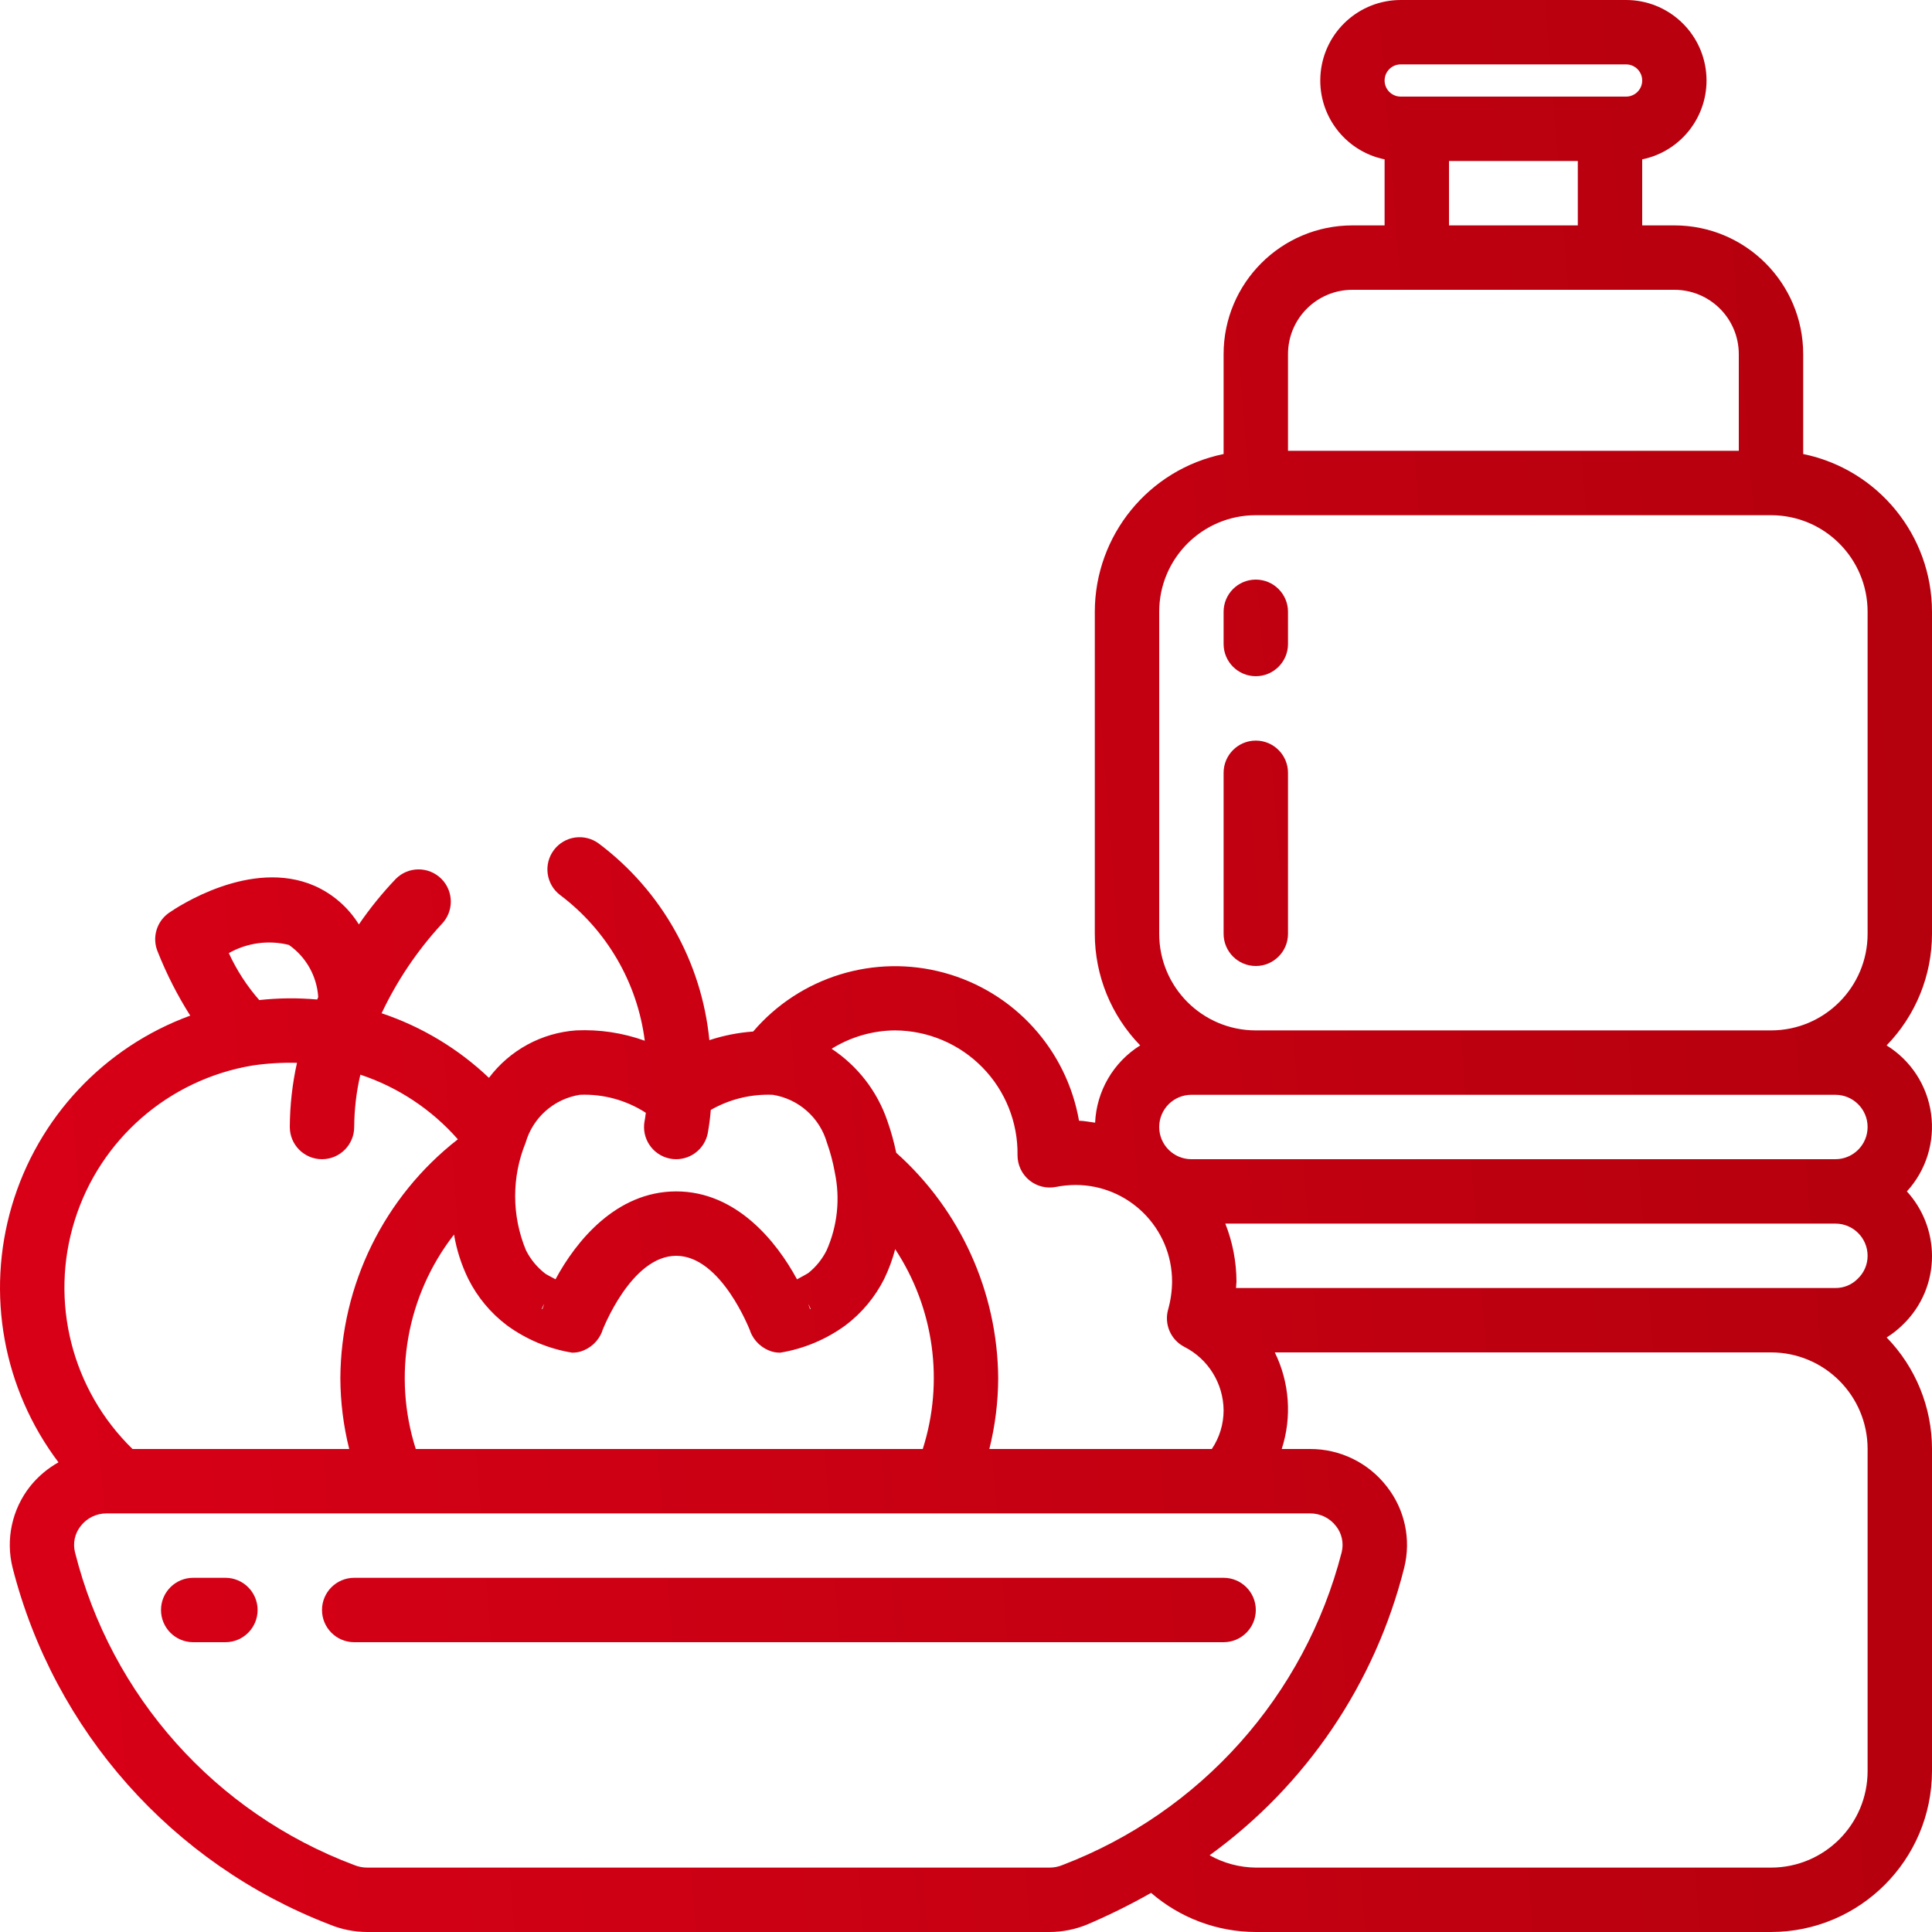 <?xml version="1.0" encoding="UTF-8"?> <svg xmlns="http://www.w3.org/2000/svg" width="60" height="60" viewBox="0 0 60 60" fill="none"><path d="M56 14.1V11C56 8.791 54.209 7 52 7H51V4.949C52.256 4.691 53.114 3.525 52.985 2.249C52.856 0.973 51.782 0.001 50.5 0H43.5C42.217 0.001 41.144 0.973 41.015 2.249C40.886 3.525 41.743 4.691 43 4.949V7H42C39.791 7 38 8.791 38 11V14.1C35.673 14.578 34.003 16.625 34 19V29C34.001 30.295 34.507 31.538 35.41 32.466C34.577 32.987 34.053 33.885 34.01 34.866C33.843 34.846 33.681 34.809 33.51 34.805C33.122 32.594 31.494 30.804 29.328 30.212C27.162 29.619 24.849 30.329 23.39 32.035C22.927 32.068 22.471 32.158 22.03 32.303C21.792 29.878 20.548 27.664 18.6 26.2C18.158 25.869 17.531 25.958 17.2 26.4C16.869 26.842 16.958 27.469 17.4 27.8C18.848 28.891 19.795 30.522 20.024 32.321C19.341 32.075 18.616 31.966 17.891 32C16.818 32.076 15.831 32.614 15.185 33.473C14.234 32.569 13.096 31.884 11.851 31.467C12.328 30.459 12.953 29.529 13.708 28.707C14.098 28.316 14.098 27.683 13.707 27.292C13.316 26.902 12.683 26.902 12.293 27.293C11.873 27.733 11.489 28.207 11.145 28.709C10.816 28.18 10.336 27.761 9.766 27.509C7.788 26.649 5.504 28.171 5.25 28.347C4.865 28.614 4.716 29.113 4.894 29.547C5.169 30.242 5.508 30.91 5.908 31.541C3.23 32.521 1.175 34.712 0.368 37.447C-0.439 40.182 0.098 43.138 1.816 45.414C1.478 45.603 1.179 45.856 0.937 46.158C0.373 46.871 0.171 47.805 0.391 48.687C1.683 53.752 5.347 57.88 10.224 59.762C10.6 59.919 11.004 60 11.412 60H32.59C32.996 60 33.399 59.919 33.774 59.763C34.45 59.474 35.109 59.148 35.748 58.785C36.651 59.566 37.805 59.998 39 60H55C57.76 59.997 59.996 57.76 60 55V45C59.999 43.706 59.494 42.464 58.592 41.536C58.779 41.42 58.952 41.282 59.108 41.126C59.682 40.568 60.004 39.8 60 39C59.997 38.259 59.719 37.547 59.22 37C59.818 36.347 60.093 35.462 59.971 34.585C59.849 33.708 59.343 32.931 58.59 32.466C59.493 31.538 59.999 30.295 60 29V19C59.997 16.625 58.326 14.578 56 14.1ZM43.5 2H50.5C50.776 2 51 2.224 51 2.5C51 2.776 50.776 3 50.5 3H43.5C43.224 3 43 2.776 43 2.5C43 2.224 43.224 2 43.5 2ZM45 5H49V7H45V5ZM40 11C40 9.895 40.895 9 42 9H52C53.104 9 54 9.895 54 11V14H40V11ZM36 19C36 17.343 37.343 16 39 16H55C56.657 16 58 17.343 58 19V29C58 30.657 56.657 32 55 32H39C37.343 32 36 30.657 36 29V19ZM57 34C57.552 34 58 34.448 58 35C58 35.552 57.552 36 57 36H37C36.448 36 36 35.552 36 35C36 34.448 36.448 34 37 34H57ZM58 39C58.001 39.269 57.89 39.527 57.694 39.712C57.512 39.899 57.261 40.003 57 40H38.386C38.386 39.933 38.4 39.866 38.4 39.8C38.397 39.184 38.28 38.573 38.053 38H57C57.552 38 58 38.448 58 39ZM31.6 35.88C31.6 36.178 31.733 36.461 31.963 36.651C32.193 36.841 32.496 36.918 32.789 36.862C32.99 36.822 33.195 36.801 33.4 36.8C35.056 36.8 36.4 38.143 36.4 39.8C36.398 40.098 36.355 40.394 36.274 40.68C36.152 41.133 36.362 41.611 36.779 41.827C37.523 42.204 37.994 42.966 38 43.8C38 44.227 37.873 44.645 37.634 45H30.725C30.905 44.28 30.997 43.542 31 42.8C30.979 40.124 29.829 37.582 27.833 35.8C27.764 35.467 27.673 35.138 27.56 34.817C27.248 33.897 26.638 33.106 25.827 32.571C26.419 32.202 27.102 32.004 27.8 32C28.82 32.006 29.795 32.419 30.509 33.148C31.223 33.876 31.616 34.86 31.6 35.88ZM12.912 45C12.186 42.72 12.631 40.229 14.1 38.34C14.181 38.819 14.33 39.283 14.544 39.72C14.828 40.286 15.239 40.779 15.744 41.16C16.342 41.597 17.035 41.888 17.766 42.008C17.854 42.009 17.942 41.998 18.027 41.974C18.335 41.88 18.583 41.651 18.7 41.351V41.34C18.712 41.306 19.6 39 21 39C22.4 39 23.285 41.306 23.3 41.34V41.351C23.417 41.651 23.665 41.88 23.973 41.974C24.058 41.998 24.146 42.009 24.234 42.008C24.965 41.887 25.659 41.596 26.258 41.159C26.763 40.778 27.173 40.286 27.458 39.721C27.602 39.424 27.717 39.114 27.801 38.794C29.009 40.627 29.324 42.908 28.657 45H12.912ZM16.826 40.649C16.846 40.594 16.871 40.542 16.901 40.492C16.879 40.55 16.86 40.605 16.843 40.656L16.826 40.649ZM25.099 40.492C25.128 40.542 25.153 40.594 25.174 40.649L25.157 40.656C25.14 40.6 25.121 40.55 25.1 40.492H25.099ZM18.006 34C18.731 33.969 19.448 34.165 20.057 34.559C20.04 34.699 20.024 34.786 20.019 34.81C19.915 35.348 20.263 35.87 20.8 35.98C20.866 35.994 20.933 36 21 36C21.475 35.999 21.884 35.665 21.979 35.2C22.023 34.959 22.055 34.715 22.074 34.47C22.658 34.135 23.326 33.972 24 34C24.802 34.128 25.458 34.709 25.682 35.49C25.785 35.78 25.865 36.077 25.92 36.38C25.92 36.392 25.925 36.402 25.926 36.414C26.097 37.226 26.008 38.071 25.672 38.829C25.535 39.104 25.34 39.346 25.1 39.537C25.038 39.576 24.9 39.651 24.752 39.731C24.112 38.547 22.863 37 21 37C19.137 37 17.887 38.548 17.252 39.729C17.111 39.656 16.991 39.59 16.945 39.562C16.687 39.367 16.477 39.114 16.333 38.825C15.89 37.757 15.887 36.557 16.324 35.487C16.548 34.707 17.204 34.127 18.006 34ZM8.971 29.345C9.505 29.718 9.84 30.314 9.883 30.964L9.851 31.041C9.252 30.987 8.649 30.992 8.051 31.058C7.668 30.62 7.349 30.129 7.106 29.6C7.672 29.279 8.34 29.188 8.971 29.345ZM7.842 33.09C8.299 33.023 8.761 32.995 9.223 33.007C9.078 33.662 9.003 34.33 9 35C9 35.552 9.447 36 10 36C10.552 36 11 35.552 11 35C11.003 34.453 11.067 33.908 11.191 33.375C12.361 33.763 13.406 34.456 14.219 35.382C11.931 37.165 10.586 39.899 10.57 42.8C10.573 43.542 10.665 44.28 10.845 45H4.116C2.227 43.161 1.532 40.416 2.32 37.9C3.106 35.384 5.241 33.524 7.842 33.09ZM32.995 57.921C32.868 57.974 32.732 58 32.595 58H11.412C11.271 58.001 11.13 57.974 11 57.92C6.69 56.303 3.448 52.672 2.329 48.207C2.257 47.921 2.324 47.619 2.508 47.39C2.7 47.143 2.995 46.999 3.308 47H40.688C41.001 46.999 41.296 47.143 41.488 47.39C41.672 47.619 41.738 47.921 41.667 48.207C40.521 52.659 37.289 56.28 32.995 57.921ZM58 55C58 56.657 56.657 58 55 58H39C38.497 57.995 38.004 57.864 37.566 57.617C40.567 55.443 42.706 52.281 43.609 48.687C43.829 47.805 43.627 46.871 43.063 46.158C42.493 45.425 41.616 44.998 40.688 45H39.805C40.126 44.01 40.049 42.934 39.59 42H55C56.657 42 58 43.343 58 45V55Z" fill="url(#paint0_linear)"></path><path d="M39 21C39.552 21 40 20.552 40 20V19C40 18.448 39.552 18 39 18C38.448 18 38 18.448 38 19V20C38 20.552 38.448 21 39 21Z" fill="url(#paint1_linear)"></path><path d="M39 30C39.552 30 40 29.552 40 29V24C40 23.448 39.552 23 39 23C38.448 23 38 23.448 38 24V29C38 29.552 38.448 30 39 30Z" fill="url(#paint2_linear)"></path><path d="M7 49H6C5.447 49 5 49.448 5 50C5 50.552 5.447 51 6 51H7C7.552 51 8 50.552 8 50C8 49.448 7.552 49 7 49Z" fill="url(#paint3_linear)"></path><path d="M39 50C39 49.448 38.552 49 38 49H11C10.448 49 10 49.448 10 50C10 50.552 10.448 51 11 51H38C38.552 51 39 50.552 39 50Z" fill="url(#paint4_linear)"></path><defs><linearGradient id="paint0_linear" x1="-0.037" y1="60.177" x2="63.663" y2="55.071" gradientUnits="userSpaceOnUse"><stop stop-color="#D90017"></stop><stop offset="1" stop-color="#B4000D"></stop></linearGradient><linearGradient id="paint1_linear" x1="-0.037" y1="60.177" x2="63.663" y2="55.071" gradientUnits="userSpaceOnUse"><stop stop-color="#D90017"></stop><stop offset="1" stop-color="#B4000D"></stop></linearGradient><linearGradient id="paint2_linear" x1="-0.037" y1="60.177" x2="63.663" y2="55.071" gradientUnits="userSpaceOnUse"><stop stop-color="#D90017"></stop><stop offset="1" stop-color="#B4000D"></stop></linearGradient><linearGradient id="paint3_linear" x1="-0.037" y1="60.177" x2="63.663" y2="55.071" gradientUnits="userSpaceOnUse"><stop stop-color="#D90017"></stop><stop offset="1" stop-color="#B4000D"></stop></linearGradient><linearGradient id="paint4_linear" x1="-0.037" y1="60.177" x2="63.663" y2="55.071" gradientUnits="userSpaceOnUse"><stop stop-color="#D90017"></stop><stop offset="1" stop-color="#B4000D"></stop></linearGradient></defs></svg> 